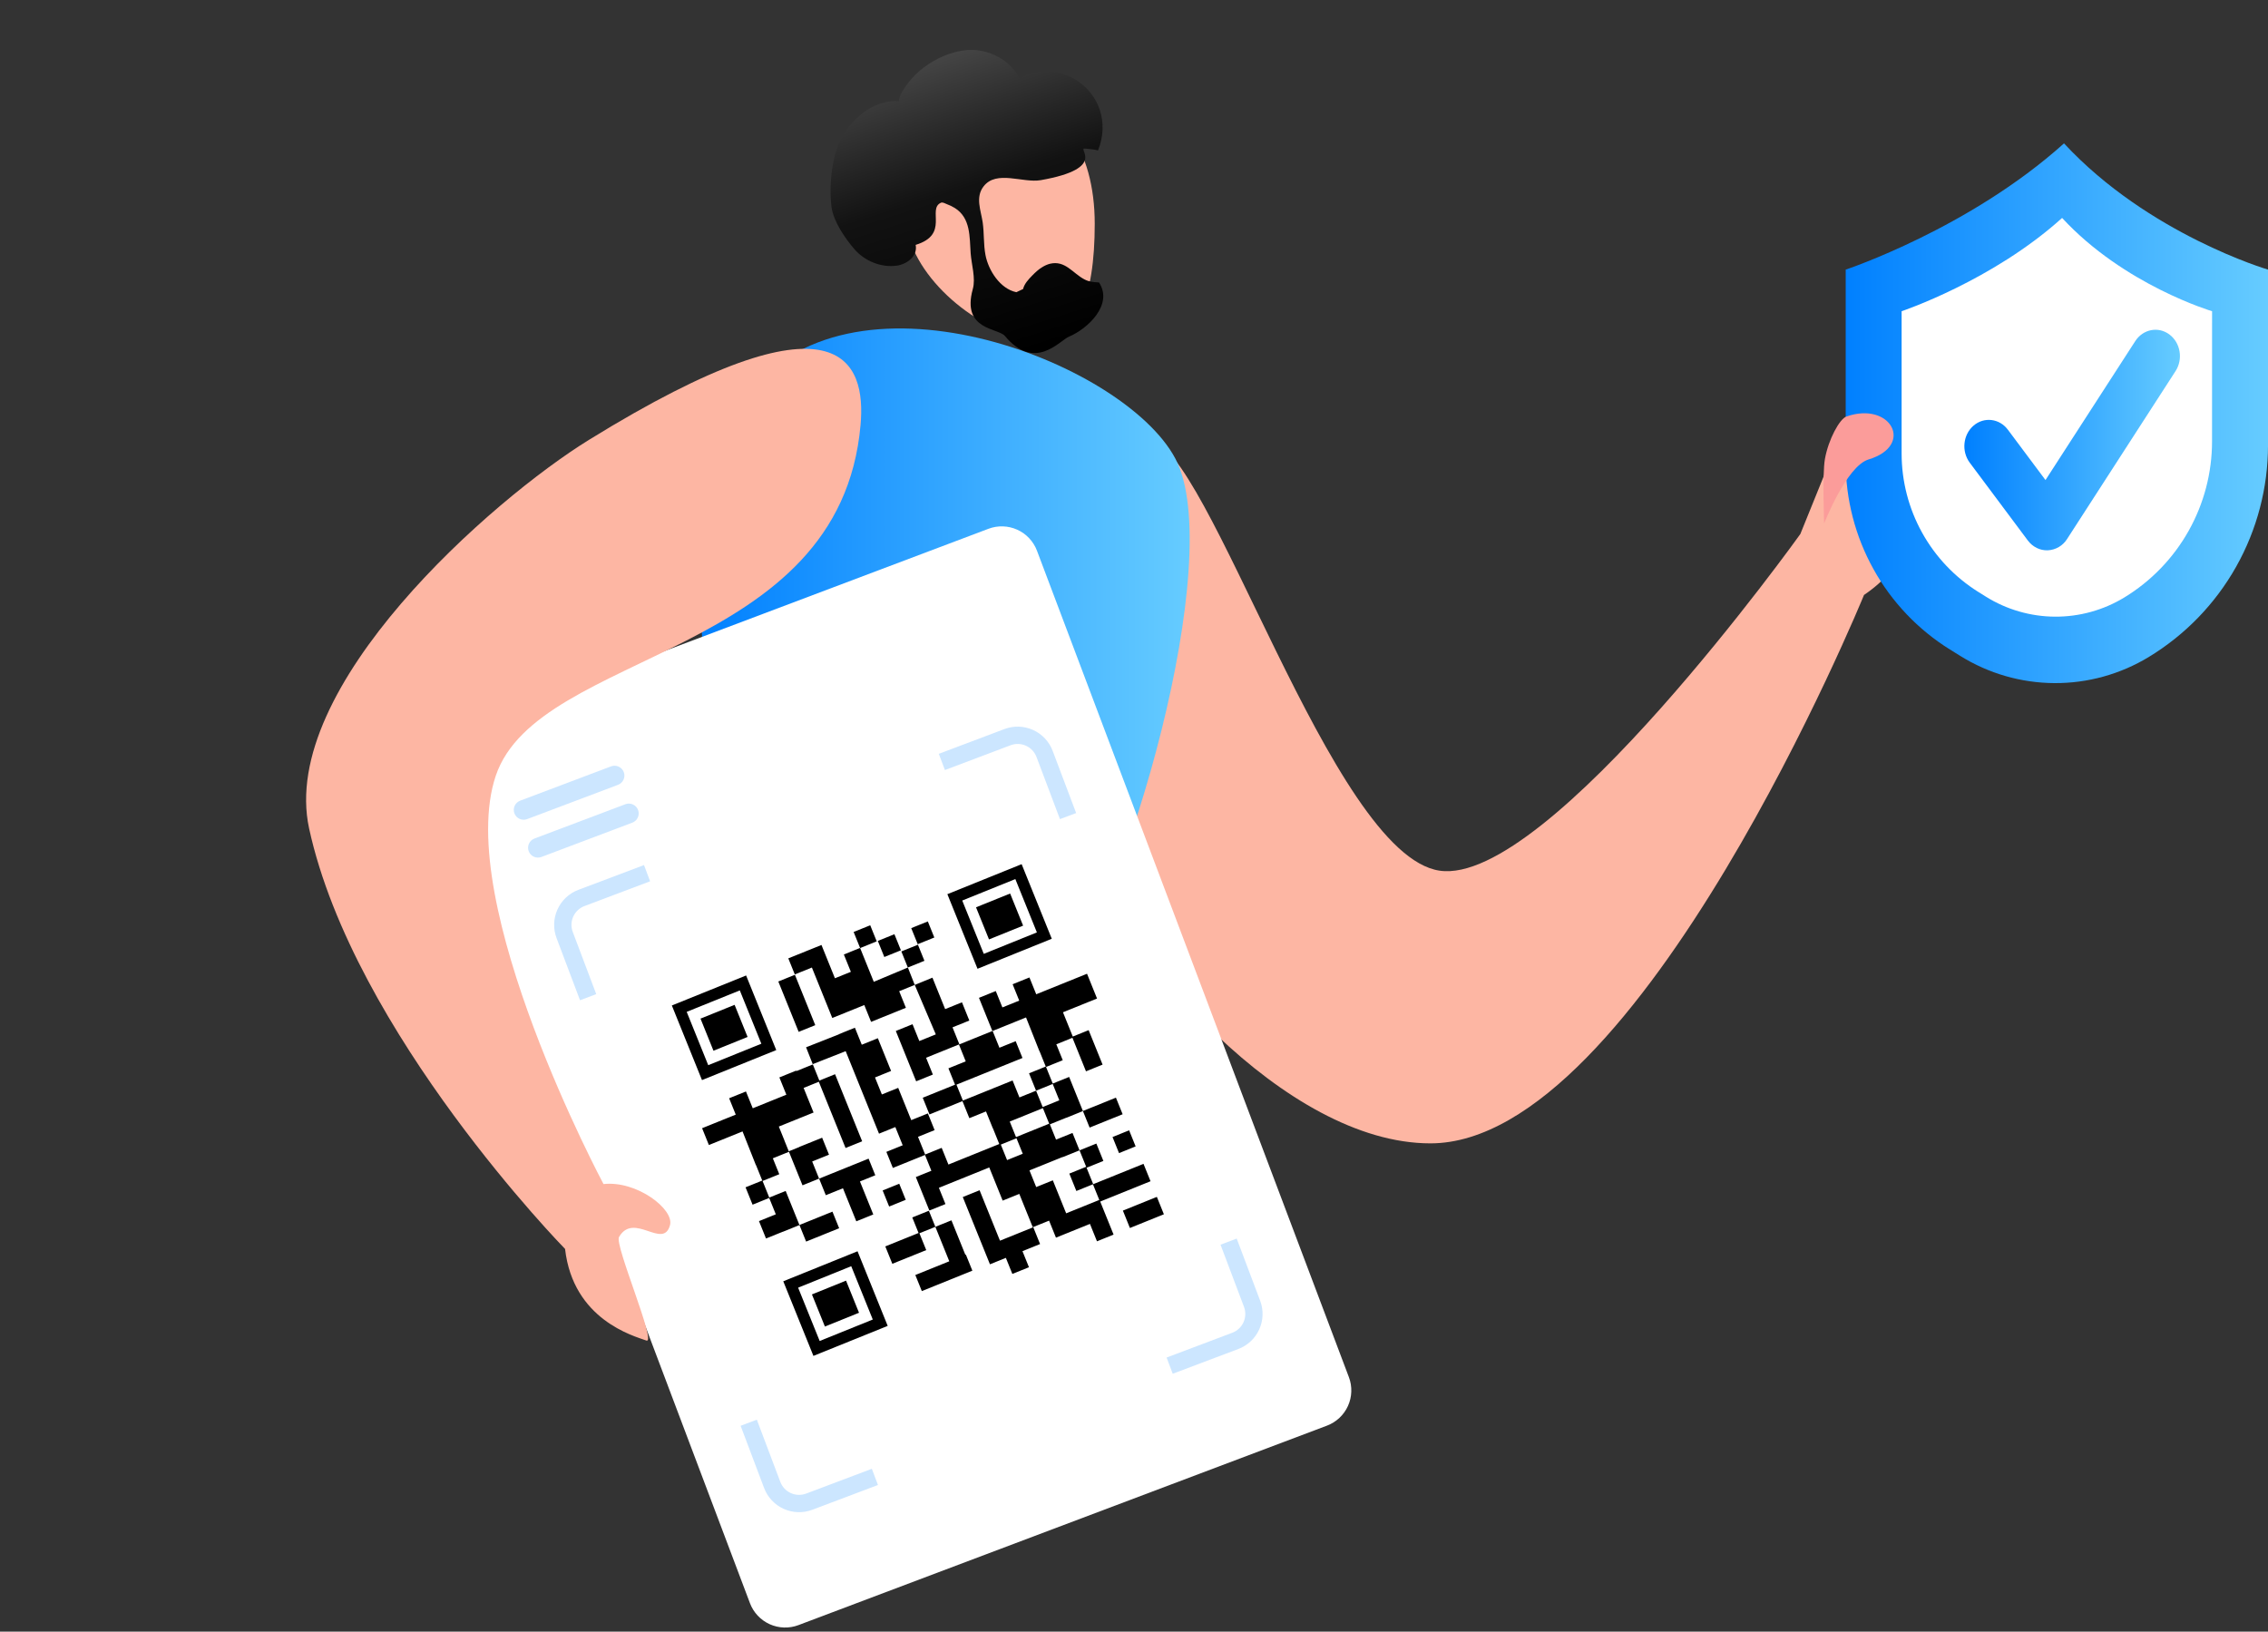 <svg width="360" height="259" viewBox="0 0 360 259" fill="none" xmlns="http://www.w3.org/2000/svg">
<rect x="0" y="0" width="360" height="259" fill="#333333" stroke="none"/>
<g clip-path="url(#clip0_632_5217)">
<path fill-rule="evenodd" clip-rule="evenodd" d="M170.963 133.253C178.421 151.888 204.038 181.494 227.053 181.491C260.292 181.491 295.873 94.445 295.873 94.445C309.308 85.297 301.084 72.594 295.013 61.945L285.765 84.773C285.765 84.773 245.753 140.732 228.509 138.206C211.264 135.679 191.877 70.49 182.287 69.662C172.698 68.835 163.503 114.614 170.963 133.253Z" fill="#FDB6A3"/>
<path fill-rule="evenodd" clip-rule="evenodd" d="M167.987 156.983C178.631 144.039 194.857 88.4 186.559 72.785C178.261 57.17 134.265 40.524 118.202 63.297C104.084 83.309 114.399 134.83 122.697 150.445C129.852 163.911 158.299 168.765 167.987 156.983Z" fill="url(#paint0_linear_632_5217)"/>
<path fill-rule="evenodd" clip-rule="evenodd" d="M164.598 87.416C164.038 85.934 162.913 84.735 161.469 84.082C160.025 83.43 158.382 83.377 156.899 83.936L73.003 115.599C71.522 116.16 70.324 117.285 69.673 118.728C69.021 120.171 68.97 121.814 69.529 123.296C78.124 146.064 110.449 231.713 119.042 254.483C119.601 255.964 120.726 257.163 122.169 257.816C123.612 258.469 125.255 258.522 126.737 257.963L210.63 226.3C212.112 225.74 213.311 224.615 213.964 223.171C214.616 221.728 214.669 220.084 214.11 218.602C205.513 195.833 173.192 110.185 164.598 87.416Z" fill="white"/>
<path fill-rule="evenodd" clip-rule="evenodd" d="M118.431 154.842L106.642 159.605L111.426 171.448L123.215 166.685L118.431 154.842ZM117.429 157.211L108.999 160.617L112.419 169.082L120.849 165.676L117.429 157.211Z" fill="black"/>
<path fill-rule="evenodd" clip-rule="evenodd" d="M136.118 198.621L124.329 203.384L129.115 215.228L140.904 210.465L136.118 198.621ZM135.117 200.992L126.687 204.398L130.107 212.862L138.537 209.456L135.117 200.992Z" fill="black"/>
<path fill-rule="evenodd" clip-rule="evenodd" d="M162.165 137.173L150.376 141.936L155.16 153.778L166.949 149.015L162.165 137.173ZM161.166 139.541L152.736 142.947L156.155 151.411L164.585 148.005L161.166 139.541Z" fill="black"/>
<path fill-rule="evenodd" clip-rule="evenodd" d="M116.604 159.503L111.191 161.69L113.25 166.788L118.664 164.601L116.604 159.503Z" fill="black"/>
<path fill-rule="evenodd" clip-rule="evenodd" d="M134.292 203.282L128.879 205.47L130.939 210.569L136.352 208.381L134.292 203.282Z" fill="black"/>
<path fill-rule="evenodd" clip-rule="evenodd" d="M160.339 141.833L154.925 144.02L156.984 149.119L162.399 146.931L160.339 141.833Z" fill="black"/>
<path fill-rule="evenodd" clip-rule="evenodd" d="M161.803 189.51L159.153 190.581L157.026 185.316L149.029 188.547L150.071 191.126L147.519 192.157L145.37 186.839L147.838 185.842L146.824 183.333L141.724 185.394L140.693 182.842L143.285 181.794L142.118 178.905L139.526 179.952L134.235 166.857L129.004 168.917L127.949 166.239L133.157 164.188L133.147 164.164L135.699 163.133L136.79 165.833L139.342 164.802L141.441 169.997L138.889 171.029L139.98 173.729L142.572 172.681L144.642 177.805L147.281 176.739L148.352 179.391L145.714 180.457L146.848 183.264L149.473 182.204L150.544 184.855L158.614 181.595L157.609 179.107L157.594 179.113L156.509 176.426L153.865 177.494L152.771 174.787L147.537 176.902L146.466 174.25L151.592 172.179L150.544 169.583L153.291 168.473L152.213 165.804L157.52 163.66L155.391 158.391L158.06 157.313L159.111 159.913L161.783 158.833L160.734 156.235L163.403 155.157L164.482 157.826L172.545 154.568L174.133 158.5L168.726 160.684L170.283 164.538L172.802 163.521L175.013 168.992L172.379 170.057L170.228 164.734L167.67 165.768L168.691 168.294L166.039 169.365L167.103 172L169.705 170.948L171.889 176.354L177.132 174.236L178.196 176.87L172.954 178.988L171.894 176.365L169.265 177.427L169.26 177.416L166.647 178.472L167.626 180.896L170.24 179.841L171.355 182.6L168.682 183.68L168.672 183.656L163.408 185.783L164.476 188.428L167.116 187.361L169.232 192.597L174.489 190.473L173.484 187.987L170.85 189.051L169.734 186.291L172.409 185.21L171.355 182.602L174.025 181.524L175.14 184.284L172.471 185.362L173.524 187.97L181.51 184.744L182.625 187.503L174.639 190.73L175.643 193.214L176.758 195.974L174.124 197.039L173.008 194.278L167.613 196.458L166.522 193.758L163.931 194.805L161.794 189.516L161.803 189.51ZM178.236 192.166L183.629 189.987L184.744 192.748L179.351 194.927L178.236 192.166ZM158.728 196.94L164.013 194.805L165.091 197.473L162.296 198.603L163.327 201.154L160.692 202.219L159.661 199.667L157.135 200.688L152.822 190.013L155.491 188.934L158.726 196.941L158.728 196.94ZM153.232 199.181L153.312 199.148L154.343 201.7L146.321 204.941L145.29 202.389L150.68 200.212L148.469 194.741L151.022 193.71L153.232 199.181ZM145.802 195.717L144.806 193.253L147.44 192.188L148.471 194.741L145.941 195.763L147.021 198.435L141.64 200.609L140.525 197.849L145.802 195.717ZM179.227 179.422L176.592 180.486L177.624 183.039L180.258 181.974L179.227 179.422ZM162.36 183.184L161.349 180.681L158.86 181.687L159.854 184.146L162.34 183.142L162.358 183.186L162.36 183.184ZM124.515 181.049L125.203 182.752L126.878 182.075L126.872 182.059L130.498 180.594L131.588 183.29L128.918 184.369L130.018 187.092L137.872 183.918L138.936 186.553L136.5 187.537L138.617 192.777L135.922 193.866L133.803 188.621L131.081 189.721L130.016 187.086L127.382 188.151L125.232 182.831L122.674 183.864L123.695 186.39L121.043 187.461L122.107 190.096L124.709 189.044L126.893 194.449L132.135 192.331L133.199 194.965L127.957 197.083L126.898 194.461L124.263 195.526L124.259 195.516L121.59 196.594L120.474 193.833L123.144 192.754L122.095 190.159L119.456 191.226L118.342 188.467L120.994 187.396L120.003 184.943L119.986 184.95L117.864 179.598L112.522 181.756L111.444 179.087L116.785 176.929L115.736 174.332L118.405 173.254L119.484 175.923L124.818 173.768L123.709 171.023L126.381 169.943L126.412 170.019L129.022 168.964L130.057 171.524L132.55 170.517L136.852 181.164L134.217 182.228L129.97 171.715L127.559 172.689L129.137 176.596L123.623 178.824L124.521 181.046L124.515 181.049ZM142.738 187.902L140.103 188.967L141.134 191.519L143.769 190.454L142.738 187.902ZM160.276 178.03L161.273 180.496L166.538 178.369L165.541 175.902L160.276 178.03ZM158.612 166.324L161.22 165.271L162.298 167.939L151.819 172.172L152.84 174.698L160.729 171.51L161.815 174.198L164.455 173.131L165.503 175.726L168.146 174.658L167.097 172.063L164.455 173.131L163.34 170.371L165.992 169.299L165.001 166.846L164.984 166.853L162.863 161.505L157.561 163.647L158.638 166.313L158.612 166.324ZM126.772 163.793L129.407 162.729L126.176 154.732L123.542 155.797L126.772 163.793ZM145.704 149.96L143.07 151.025L144.101 153.577L146.735 152.513L145.704 149.96ZM147.274 146.262L144.64 147.326L145.671 149.878L148.305 148.814L147.274 146.262ZM141.972 148.293L139.337 149.357L140.368 151.91L143.003 150.845L141.97 148.29L141.972 148.293ZM136.531 150.491L138.695 155.848L144.107 153.578L145.197 156.341L148.008 155.191L150.024 160.181L152.694 159.102L153.863 161.997L151.194 163.075L152.281 165.765L146.995 167.9L148.074 170.57L145.422 171.641L142.194 163.652L144.846 162.58L145.924 165.25L148.54 164.193L145.197 156.341L142.728 157.339L143.792 159.973L139.851 161.565L138.267 162.205L137.189 159.537L132.107 161.591L128.872 153.583L126.16 154.678L125.128 152.126L130.393 150L132.528 155.284L135.058 154.262L133.946 151.51L136.52 150.47L135.497 147.937L138.131 146.873L139.162 149.425L136.531 150.491Z" fill="black"/>
<path fill-rule="evenodd" clip-rule="evenodd" d="M101.281 128.569C101.134 128.181 100.84 127.868 100.462 127.697C100.084 127.526 99.654 127.512 99.266 127.658L84.831 133.106C84.443 133.252 84.129 133.547 83.958 133.925C83.788 134.303 83.774 134.733 83.921 135.121C84.067 135.509 84.362 135.823 84.74 135.993C85.118 136.164 85.548 136.178 85.936 136.032L100.371 130.584C100.759 130.437 101.072 130.143 101.243 129.765C101.414 129.387 101.428 128.956 101.282 128.568L101.281 128.569Z" fill="#CCE6FF"/>
<path fill-rule="evenodd" clip-rule="evenodd" d="M99.013 122.56C98.866 122.172 98.572 121.858 98.194 121.687C97.816 121.516 97.386 121.502 96.998 121.648L82.563 127.096C82.175 127.243 81.861 127.537 81.69 127.915C81.52 128.293 81.506 128.724 81.653 129.112C81.799 129.5 82.094 129.814 82.472 129.985C82.85 130.155 83.28 130.169 83.668 130.023L98.102 124.577C98.49 124.43 98.804 124.135 98.975 123.757C99.146 123.379 99.16 122.949 99.014 122.561L99.013 122.56Z" fill="#CCE6FF"/>
<path fill-rule="evenodd" clip-rule="evenodd" d="M196.301 196.604L200.027 206.476C200.582 207.949 200.53 209.584 199.881 211.019C199.233 212.454 198.041 213.573 196.567 214.13L186.146 218.062L185.176 215.49L195.597 211.556C195.989 211.409 196.349 211.185 196.655 210.899C196.961 210.612 197.207 210.268 197.381 209.886C197.554 209.504 197.65 209.092 197.663 208.673C197.677 208.254 197.608 207.837 197.46 207.444L193.734 197.574L196.301 196.604ZM120.133 225.352L123.858 235.223C124.005 235.615 124.228 235.974 124.515 236.28C124.801 236.586 125.145 236.832 125.527 237.004C125.908 237.177 126.32 237.273 126.739 237.286C127.158 237.299 127.575 237.23 127.967 237.082L138.388 233.149L139.359 235.722L128.938 239.654C127.464 240.21 125.83 240.158 124.395 239.509C122.959 238.86 121.84 237.668 121.284 236.194L117.559 226.324L120.133 225.352ZM102.223 137.318L103.193 139.892L92.772 143.824C92.38 143.972 92.021 144.195 91.716 144.482C91.41 144.768 91.164 145.112 90.992 145.494C90.82 145.876 90.724 146.288 90.711 146.707C90.698 147.125 90.768 147.542 90.916 147.934L94.641 157.804L92.067 158.776L88.342 148.906C87.786 147.432 87.838 145.798 88.487 144.362C89.136 142.927 90.328 141.808 91.802 141.251L102.223 137.318ZM149.015 119.659L159.436 115.726C160.91 115.17 162.544 115.223 163.979 115.872C165.414 116.52 166.533 117.713 167.089 119.186L170.815 129.057L168.248 130.026L164.522 120.155C164.222 119.363 163.62 118.723 162.849 118.375C162.077 118.027 161.198 117.999 160.407 118.299L149.986 122.232L149.015 119.659Z" fill="#CCE6FF"/>
<path fill-rule="evenodd" clip-rule="evenodd" d="M93.485 69.821C78.149 79.29 44.169 109.031 49.066 131.513C56.144 163.992 89.693 198.251 89.693 198.251C90.98 209.49 100.576 212.065 102.588 212.788C104.325 213.41 97.519 197.625 98.254 196.359C100.618 192.296 105.272 198.445 106.351 194.472C107.035 191.964 101.086 187.366 95.796 187.953C95.796 187.953 71.898 143.218 78.696 123.132C85.494 103.046 133.32 104.549 136.599 67.439C137.475 57.522 133.55 45.079 93.485 69.821Z" fill="#FDB6A3"/>
<path fill-rule="evenodd" clip-rule="evenodd" d="M360 42.797C360 42.797 341.021 37.209 327.62 22.758C312.568 36.294 292.968 42.797 292.968 42.797V73.32C292.968 79.282 294.488 85.145 297.384 90.356C300.28 95.567 304.456 99.954 309.519 103.102C310.068 103.448 310.622 103.788 311.165 104.124C315.648 106.913 320.816 108.404 326.095 108.433C331.374 108.463 336.558 107.028 341.072 104.29C346.851 100.783 351.629 95.847 354.945 89.956C358.261 84.066 360.003 77.42 360.003 70.66L360 42.797Z" fill="url(#paint1_linear_632_5217)"/>
<path fill-rule="evenodd" clip-rule="evenodd" d="M351.123 49.4C351.123 49.4 337.171 45.271 327.318 34.595C316.252 44.595 301.845 49.4 301.845 49.4V71.993C301.845 76.385 302.963 80.706 305.092 84.549C307.221 88.391 310.292 91.629 314.016 93.959C314.412 94.203 314.809 94.451 315.202 94.699C318.499 96.761 322.306 97.864 326.195 97.886C330.083 97.908 333.902 96.847 337.222 94.822C341.466 92.232 344.972 88.595 347.405 84.26C349.839 79.925 351.117 75.037 351.117 70.066L351.123 49.4Z" fill="white"/>
<path fill-rule="evenodd" clip-rule="evenodd" d="M312.654 73.437L321.875 85.791C322.644 86.82 323.816 87.4 325.042 87.353C325.66 87.324 326.261 87.146 326.795 86.834C327.329 86.521 327.779 86.085 328.107 85.561L345.328 58.902C346.554 57.009 346.114 54.407 344.348 53.09C342.583 51.773 340.166 52.247 338.934 54.141L324.682 76.202L318.714 68.214C317.377 66.415 314.928 66.125 313.256 67.567C311.585 69.008 311.317 71.639 312.654 73.437Z" fill="url(#paint2_linear_632_5217)"/>
<path fill-rule="evenodd" clip-rule="evenodd" d="M289.668 72.869C290.228 69.713 292.018 66.486 293.082 66.115C300.162 63.653 303.912 70.73 296.613 72.924C293.082 73.986 289.546 83.1 289.546 83.1C289.546 83.1 289.244 75.29 289.668 72.869Z" fill="#FB9C9A"/>
<path fill-rule="evenodd" clip-rule="evenodd" d="M158.807 15.423C149.422 15.423 142.58 24.04 143.915 35.737C144.863 44.026 155.337 52.938 163.921 53.779C170.997 54.47 173.767 47.291 173.767 35.519C173.767 23.748 168.186 15.423 158.807 15.423Z" fill="#FDB6A3"/>
<path fill-rule="evenodd" clip-rule="evenodd" d="M162.399 45.876C162.577 45.059 163.268 44.332 163.829 43.753C164.328 43.242 164.851 42.748 165.464 42.389C165.831 42.159 166.229 41.984 166.647 41.87C169.077 41.285 170.238 43.346 172.126 44.346C172.856 44.733 173.636 44.802 174.446 44.831C176.751 48.346 172.661 52.187 169.665 53.445C168.171 54.073 164.267 59.034 159.509 53.331C158.43 52.042 152.586 52.432 154.415 45.873C154.891 44.158 154.199 41.973 154.073 40.209C153.887 37.62 154.095 34.61 151.567 33.022C151.168 32.775 150.745 32.57 150.303 32.409C149.991 32.295 149.634 32.048 149.337 32.189C147.142 33.21 150.749 37.221 145.343 38.87C145.693 40.661 143.975 41.919 142.399 42.157C139.93 42.53 137.283 41.459 135.648 39.583C134.138 37.847 132.309 35.154 131.996 32.917C131.617 30.178 131.751 24.233 134.294 20.716C136.279 17.97 139.209 15.836 142.704 16.05C142.666 15.356 143.127 14.664 143.485 14.109C144.324 12.805 145.386 11.658 146.622 10.72C148.607 9.234 151.061 8.126 153.552 7.939C156.891 7.688 160.46 9.536 161.91 12.611C162.542 11.933 163.501 11.715 164.379 11.543C166.524 11.118 168.55 11.386 170.461 12.491C174.603 14.887 176.03 19.559 174.283 23.887C173.659 23.682 172.929 23.682 172.282 23.586C170.721 23.363 176.082 26.682 165.196 28.597C162.363 29.096 158.162 26.93 156.118 29.594C154.779 31.33 155.709 33.405 155.984 35.315C156.229 37.023 156.102 38.77 156.422 40.467C156.876 42.882 158.728 45.841 161.326 46.383L162.399 45.876Z" fill="url(#paint3_linear_632_5217)"/>
</g>
<defs>
<linearGradient id="paint0_linear_632_5217" x1="111.22" y1="108.233" x2="188.84" y2="108.233" gradientUnits="userSpaceOnUse">
<stop stop-color="#0080FF"/>
<stop offset="1" stop-color="#66CCFF"/>
</linearGradient>
<linearGradient id="paint1_linear_632_5217" x1="292.968" y1="65.855" x2="360.003" y2="65.855" gradientUnits="userSpaceOnUse">
<stop stop-color="#0080FF"/>
<stop offset="1" stop-color="#66CCFF"/>
</linearGradient>
<linearGradient id="paint2_linear_632_5217" x1="311.803" y1="69.956" x2="346.023" y2="69.956" gradientUnits="userSpaceOnUse">
<stop stop-color="#0080FF"/>
<stop offset="1" stop-color="#66CCFF"/>
</linearGradient>
<linearGradient id="paint3_linear_632_5217" x1="162.283" y1="56.069" x2="146.515" y2="6.198" gradientUnits="userSpaceOnUse">
<stop/>
<stop offset="0.53" stop-color="#121212"/>
<stop offset="1" stop-color="#4D4D4D"/>
</linearGradient>
<clipPath id="clip0_632_5217">
<rect width="360" height="258.349" fill="white"/>
</clipPath>
</defs>
</svg>
